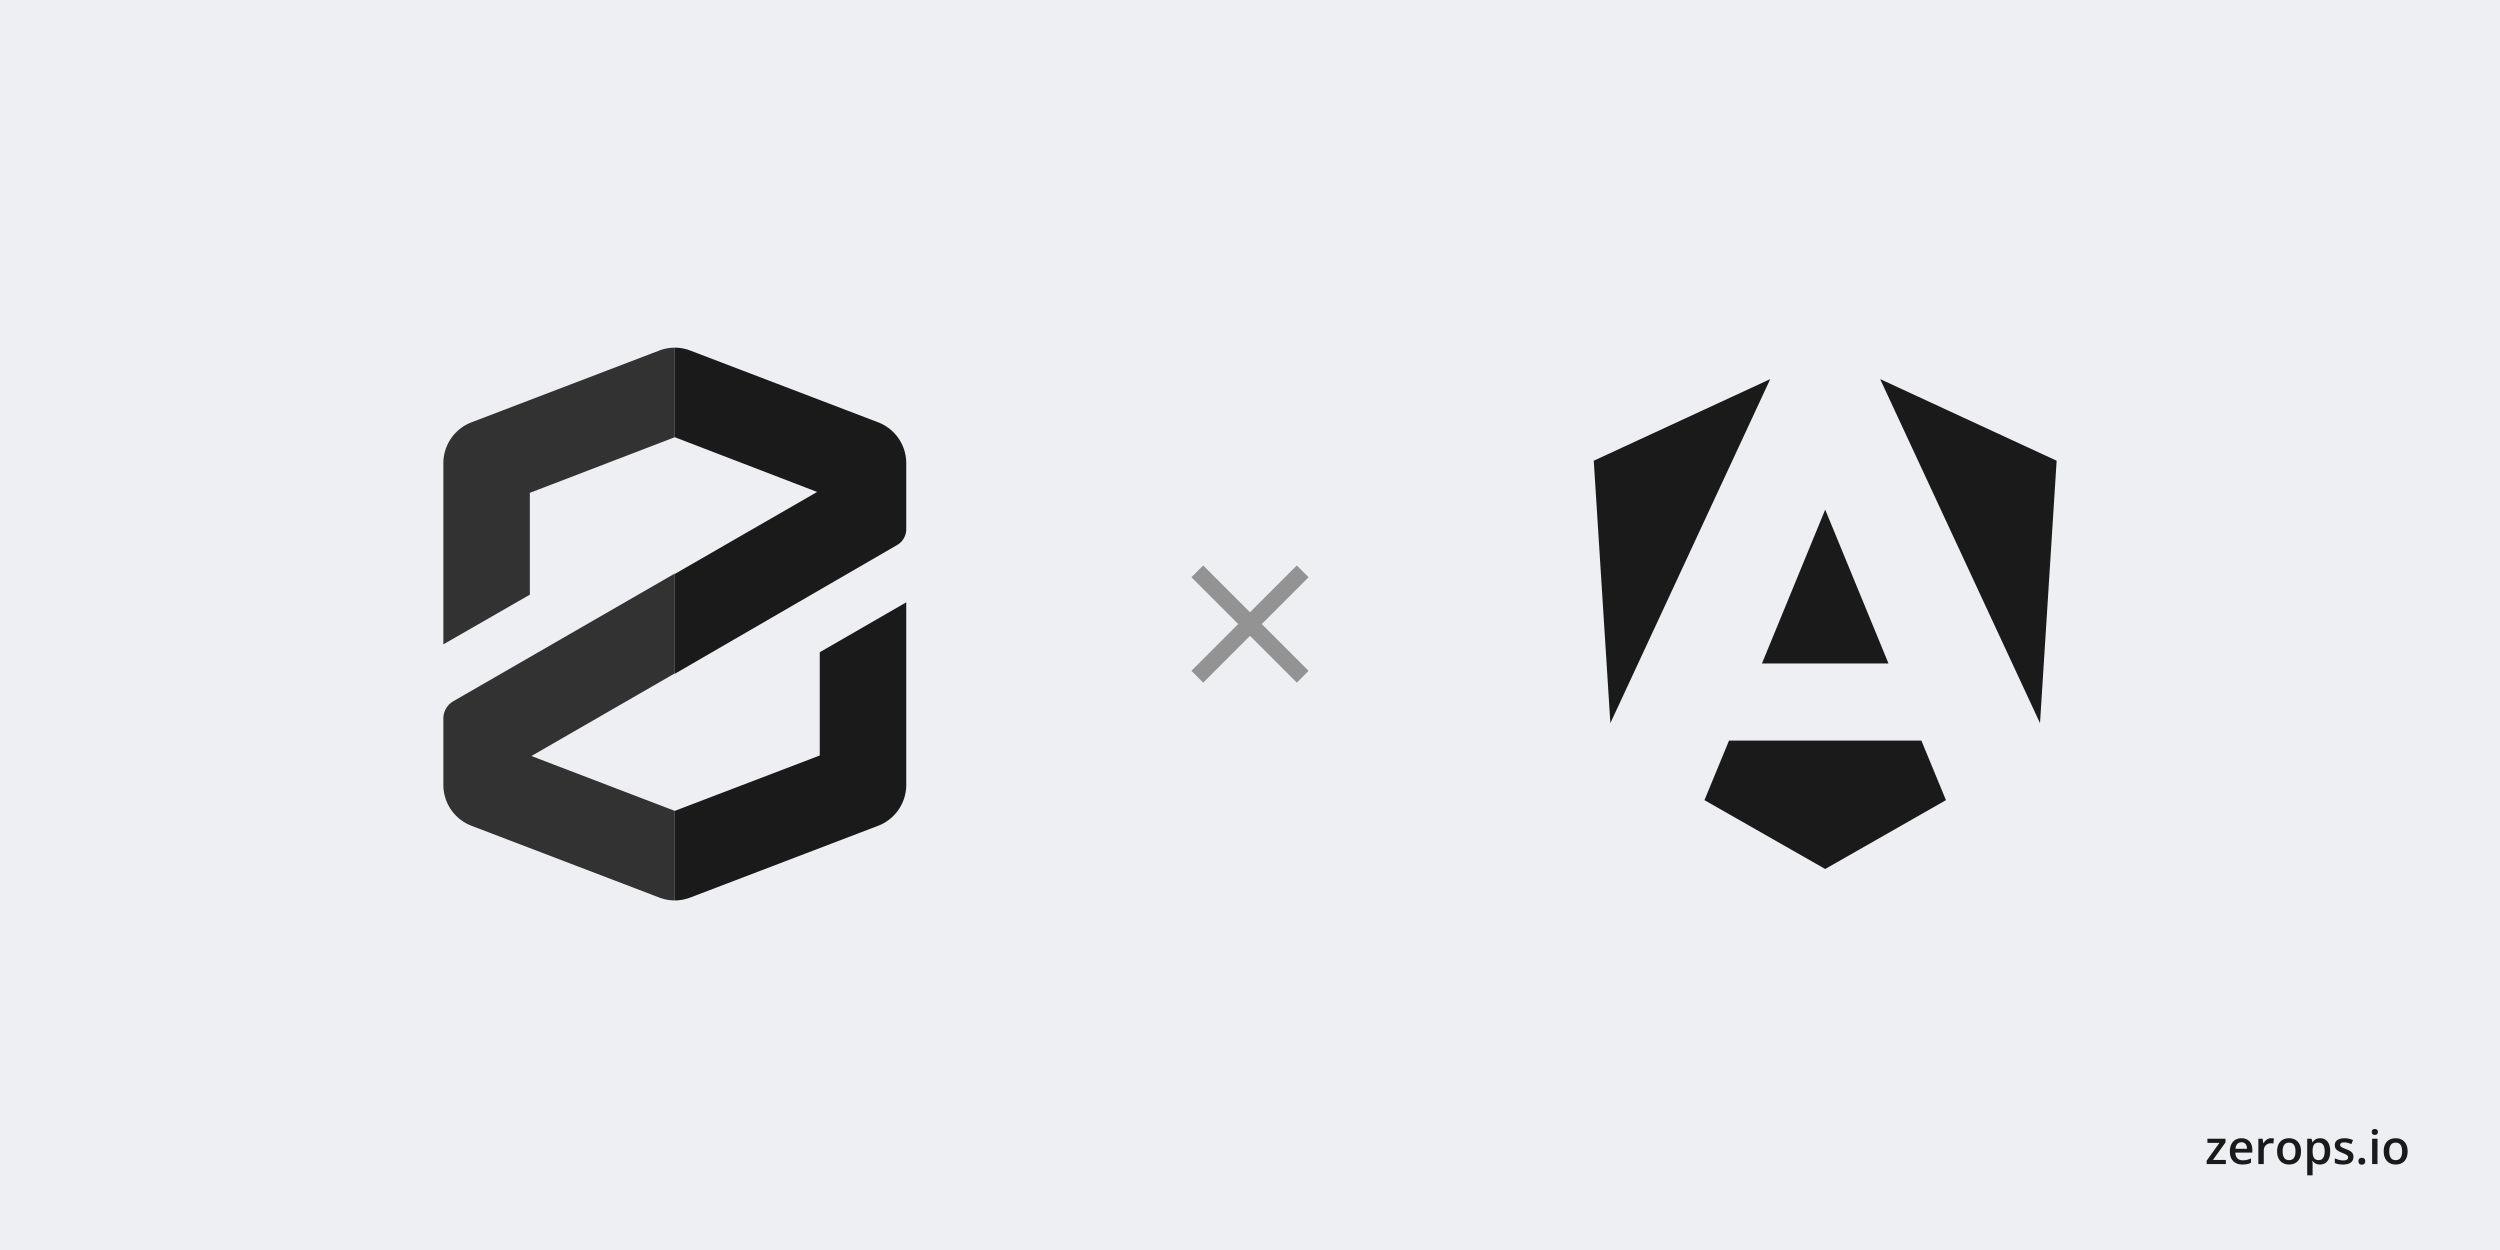 <svg xmlns="http://www.w3.org/2000/svg" width="1280" height="640" fill="none"><path fill="#EDEFF3" d="M0 0h1280v640H0z"/><path fill="#1A1A1A" d="M1139.65 596h-9.85v-1.699l6.55-9.153h-6.15v-2.121h9.26v1.875l-6.42 8.977h6.61zm7.97-13.219c1.16 0 2.15.239 2.98.715.83.477 1.46 1.152 1.91 2.027.44.875.67 1.922.67 3.141v1.477h-8.66c.03 1.257.36 2.226 1 2.906.65.68 1.56 1.019 2.72 1.019.83 0 1.57-.078 2.23-.234.66-.164 1.35-.402 2.05-.715v2.238q-.975.458-1.98.668c-.67.141-1.48.211-2.42.211q-1.905 0-3.36-.738c-.96-.5-1.71-1.242-2.26-2.226q-.81-1.478-.81-3.668c0-1.454.25-2.688.74-3.704q.735-1.523 2.07-2.32t3.12-.797m0 2.074c-.87 0-1.57.282-2.11.844-.53.563-.84 1.387-.94 2.473h5.91q-.015-.973-.33-1.723c-.2-.5-.51-.89-.94-1.172q-.615-.422-1.59-.422m15.24-2.074c.21 0 .45.012.71.035s.48.055.67.094l-.26 2.578a3.4 3.4 0 0 0-.61-.105 6 6 0 0 0-.63-.035q-.735 0-1.41.246c-.44.156-.84.398-1.18.726-.35.321-.61.723-.81 1.207s-.29 1.047-.29 1.688V596h-2.77v-12.973h2.16l.37 2.285h.13q.39-.69.96-1.265c.39-.383.82-.688 1.31-.914a3.8 3.8 0 0 1 1.65-.352m15.26 6.703q0 1.618-.42 2.871-.42 1.254-1.23 2.122a5.4 5.4 0 0 1-1.94 1.312c-.76.297-1.62.445-2.57.445-.89 0-1.71-.148-2.45-.445a5.5 5.5 0 0 1-1.93-1.312q-.81-.868-1.26-2.122c-.29-.835-.44-1.793-.44-2.871 0-1.429.24-2.64.74-3.632q.75-1.5 2.13-2.286c.92-.523 2.02-.785 3.29-.785 1.2 0 2.25.262 3.17.785.91.524 1.63 1.286 2.14 2.286.52 1 .77 2.21.77 3.632m-9.41 0c0 .946.12 1.754.34 2.426q.36 1.008 1.08 1.547c.49.352 1.11.527 1.88.527.76 0 1.39-.175 1.87-.527.49-.359.84-.875 1.07-1.547s.34-1.48.34-2.426c0-.945-.11-1.746-.34-2.402-.23-.664-.58-1.168-1.07-1.512-.48-.351-1.11-.527-1.88-.527-1.14 0-1.98.383-2.5 1.148-.52.766-.79 1.864-.79 3.293m19.24-6.703c1.53 0 2.77.563 3.7 1.688.94 1.125 1.4 2.797 1.4 5.015 0 1.469-.21 2.707-.65 3.715-.43 1-1.04 1.758-1.82 2.274q-1.155.76-2.7.761c-.66 0-1.23-.086-1.72-.257a4.4 4.4 0 0 1-1.24-.668 5 5 0 0 1-.87-.914h-.16c.04.312.07.66.11 1.043.04.374.05.718.05 1.031v5.285h-2.76v-18.727h2.25l.39 1.793h.12c.25-.367.54-.707.88-1.019.36-.313.78-.559 1.27-.739.5-.187 1.08-.281 1.75-.281m-.74 2.25q-1.14 0-1.83.457c-.45.297-.79.746-1 1.348q-.3.902-.33 2.262v.386q0 1.442.3 2.45.3.995.99 1.523c.47.344 1.11.516 1.9.516.67 0 1.23-.184 1.67-.551q.66-.551.99-1.57t.33-2.403q0-2.097-.75-3.258c-.49-.773-1.25-1.16-2.27-1.16m17.75 7.266c0 .851-.21 1.57-.62 2.156s-1.02 1.031-1.82 1.336c-.79.297-1.75.445-2.9.445-.91 0-1.69-.066-2.35-.199a8 8 0 0 1-1.84-.586v-2.379c.62.289 1.31.539 2.08.75q1.155.317 2.19.317c.91 0 1.56-.141 1.96-.422.39-.289.59-.672.59-1.149q0-.421-.24-.75c-.16-.226-.46-.457-.89-.691-.43-.242-1.07-.531-1.9-.867-.82-.328-1.51-.656-2.08-.985-.56-.328-.98-.722-1.27-1.183-.29-.469-.44-1.067-.44-1.793 0-1.149.46-2.02 1.36-2.613.92-.602 2.12-.903 3.62-.903q1.2 0 2.25.246c.72.157 1.41.387 2.09.692l-.87 2.074q-.87-.387-1.77-.633a6.3 6.3 0 0 0-1.79-.258c-.71 0-1.25.11-1.63.328-.37.219-.55.532-.55.938q0 .457.27.773.27.317.93.633c.44.211 1.06.473 1.85.785.77.297 1.44.61 2 .938.57.32 1.01.715 1.31 1.183.31.469.46 1.075.46 1.817m2.58 2.25c0-.641.16-1.09.49-1.348.34-.265.74-.398 1.22-.398s.88.133 1.22.398q.51.387.51 1.348 0 .938-.51 1.359c-.34.274-.74.41-1.22.41s-.88-.136-1.22-.41c-.33-.281-.49-.734-.49-1.359m9.74-11.52V596h-2.76v-12.973zm-1.36-4.968c.42 0 .78.113 1.09.339s.47.618.47 1.172c0 .547-.16.938-.47 1.172-.31.227-.67.34-1.09.34-.44 0-.81-.113-1.12-.34-.29-.234-.44-.625-.44-1.172 0-.554.15-.945.44-1.172.31-.226.68-.339 1.12-.339m16.79 11.425q0 1.618-.42 2.871-.42 1.254-1.23 2.122a5.4 5.4 0 0 1-1.95 1.312c-.75.297-1.61.445-2.56.445-.89 0-1.71-.148-2.45-.445a5.7 5.7 0 0 1-1.94-1.312c-.54-.579-.95-1.286-1.25-2.122q-.45-1.253-.45-2.871c0-1.429.25-2.64.74-3.632.5-1 1.21-1.762 2.14-2.286.92-.523 2.02-.785 3.29-.785 1.19 0 2.25.262 3.16.785.92.524 1.63 1.286 2.15 2.286.51 1 .77 2.21.77 3.632m-9.41 0c0 .946.11 1.754.34 2.426.24.672.59 1.188 1.08 1.547.48.352 1.11.527 1.87.527.77 0 1.39-.175 1.88-.527.48-.359.84-.875 1.07-1.547.22-.672.34-1.48.34-2.426 0-.945-.12-1.746-.34-2.402-.23-.664-.59-1.168-1.07-1.512-.49-.351-1.11-.527-1.89-.527q-1.71 0-2.49 1.148c-.53.766-.79 1.864-.79 3.293"/><path fill="#323232" d="m337.596 179.457-96.358 36.828A22.43 22.43 0 0 0 227 237.194v92.714l44.283-25.449v-52.131l74.217-28.475V178c-2.701.006-5.379.5-7.904 1.457M272.068 387.085l73.432-42.322v-51.121l-113.455 65.415a10.21 10.21 0 0 0-5.045 8.745v34.249a22.4 22.4 0 0 0 3.952 12.522 22.4 22.4 0 0 0 10.286 8.162l96.358 36.828a22.4 22.4 0 0 0 7.904 1.458v-45.853z"/><path fill="#1A1A1A" d="M459.291 279.066a9.36 9.36 0 0 0 4.709-8.24v-33.632a22.43 22.43 0 0 0-14.238-20.909l-96.414-36.828A22.4 22.4 0 0 0 345.5 178v45.853l72.871 28.027-72.871 41.985v51.122zM353.348 459.563l96.414-36.828A22.43 22.43 0 0 0 464 402.051v-93.667l-44.284 25.561v52.859L345.5 415.168v45.853a22.4 22.4 0 0 0 7.848-1.458"/><path fill="#939393" d="m670 295.553-6.043-6.043L640 313.467l-23.957-23.957-6.043 6.043 23.957 23.957L610 343.467l6.043 6.043L640 325.553l23.957 23.957 6.043-6.043-23.957-23.957z"/><path fill="#1A1A1A" d="m962.633 194.096 81.857 176.157 8.51-134.364zM983.751 379.201h-98.502l-12.575 30.473 61.826 35.251 61.826-35.251zM902.129 339.679h64.775L934.5 260.938zM906.366 194.096 816 235.889l8.508 134.364z"/></svg>
